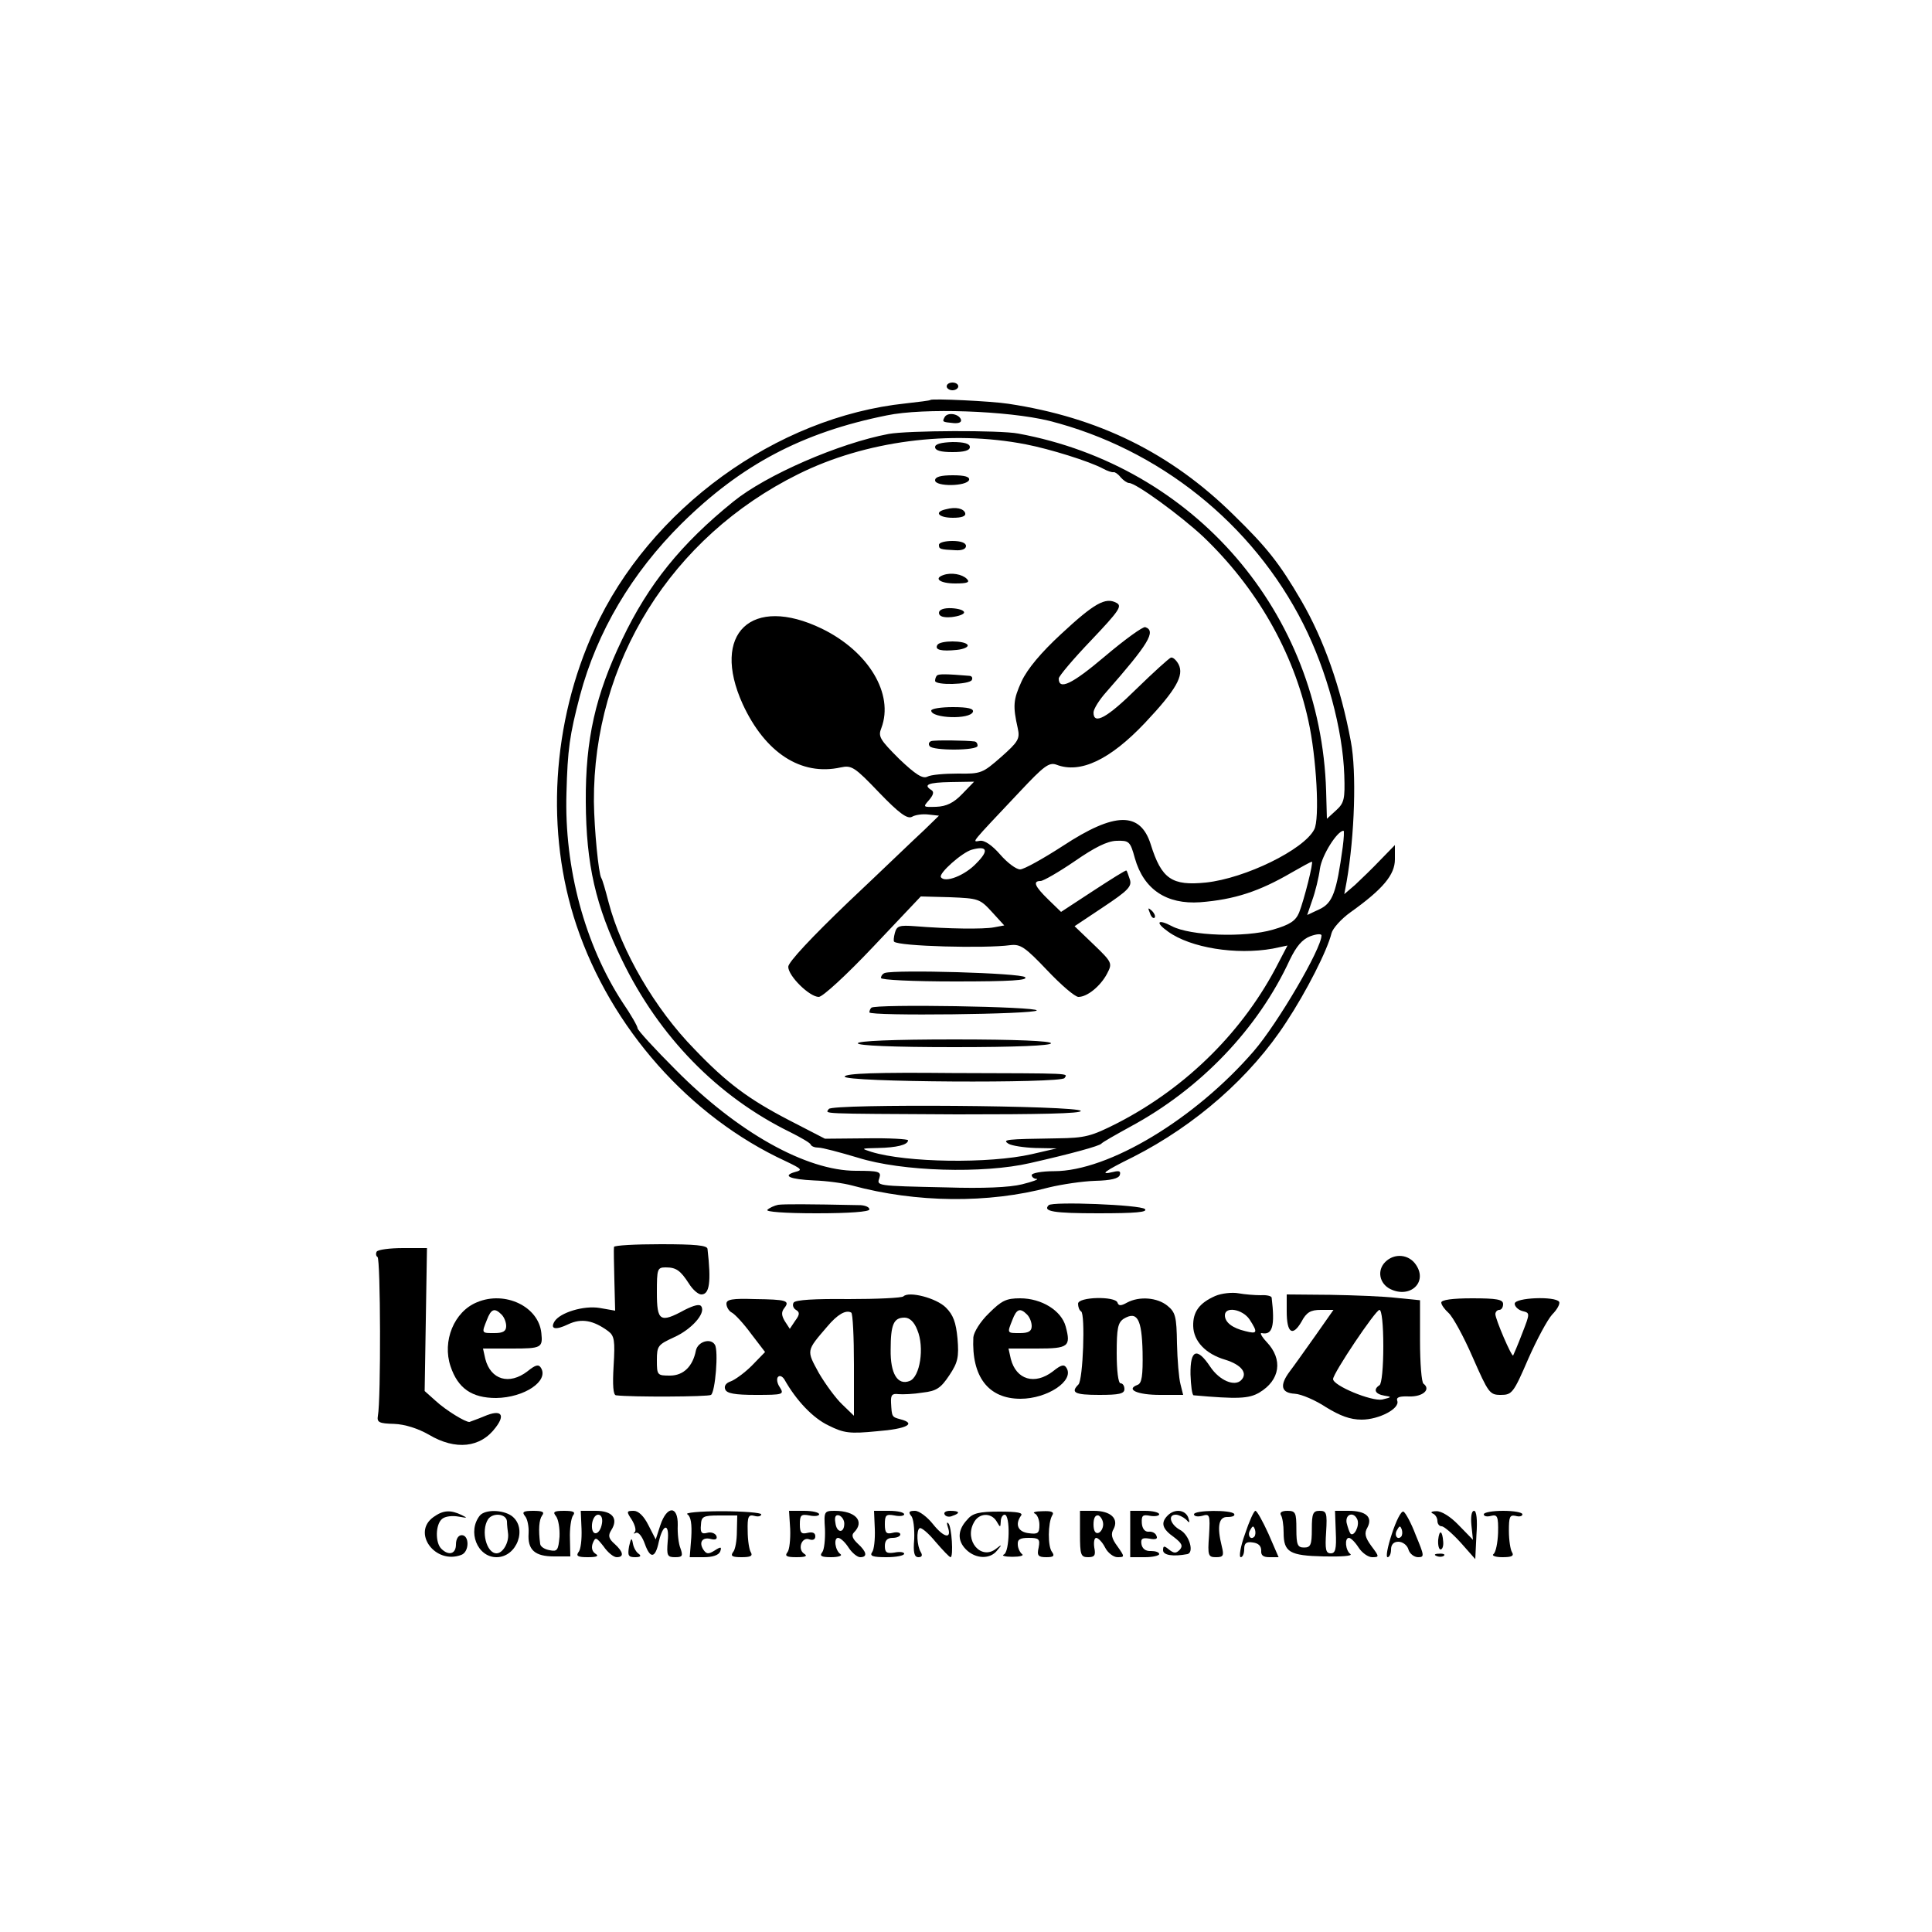 <?xml version="1.0" standalone="no"?>
<!DOCTYPE svg PUBLIC "-//W3C//DTD SVG 20010904//EN"
 "http://www.w3.org/TR/2001/REC-SVG-20010904/DTD/svg10.dtd">
<svg version="1.0" xmlns="http://www.w3.org/2000/svg"
 width="500pt" height="500pt" viewBox="0 0 500 500"
 preserveAspectRatio="xMidYMid meet">
<g transform="translate(0,500) scale(0.1,-0.1)"
fill="#000000" stroke="none">
<path d="M2450 4000 c0 -5 7 -10 15 -10 8 0 15 5 15 10 0 6 -7 10 -15 10 -8 0
-15 -4 -15 -10z"/>
<path d="M2408 3965 c-2 -2 -30 -5 -64 -9 -335 -35 -663 -273 -806 -586 -110
-240 -127 -524 -46 -765 89 -265 292 -495 541 -610 42 -20 45 -23 25 -28 -35
-10 -14 -19 49 -22 32 -1 76 -7 98 -13 166 -45 353 -47 510 -5 33 8 87 16 119
17 41 1 61 6 64 15 3 10 -1 12 -17 8 -38 -9 -23 2 52 39 161 82 304 207 396
349 52 79 106 185 117 230 3 12 25 37 49 54 84 60 115 97 115 137 l0 37 -38
-39 c-20 -21 -50 -50 -65 -64 l-28 -24 6 32 c21 120 26 285 11 363 -26 140
-70 264 -128 364 -57 98 -90 139 -175 222 -163 161 -351 253 -583 288 -45 7
-197 14 -202 10z m307 -54 c284 -72 527 -266 658 -526 61 -121 102 -273 106
-391 2 -61 0 -72 -21 -91 l-24 -22 -2 72 c-14 461 -341 841 -797 925 -47 9
-285 8 -335 -1 -128 -24 -317 -106 -402 -175 -135 -109 -220 -214 -288 -357
-69 -144 -95 -258 -94 -420 1 -162 25 -269 94 -410 96 -198 247 -353 435 -445
28 -14 52 -28 53 -32 2 -5 11 -8 20 -8 10 0 55 -12 102 -26 114 -36 325 -42
446 -14 110 25 178 44 184 50 3 4 37 23 75 44 182 98 331 254 413 432 17 35
32 53 53 61 16 6 29 7 29 2 0 -34 -113 -227 -175 -299 -152 -176 -376 -311
-517 -311 -32 0 -58 -5 -58 -10 0 -5 6 -10 13 -10 6 -1 -10 -7 -38 -14 -32 -8
-101 -11 -195 -8 -186 4 -181 4 -174 25 5 16 -2 18 -61 18 -128 0 -306 99
-467 262 -54 54 -98 102 -98 107 0 5 -17 35 -39 67 -97 149 -151 347 -145 542
3 113 8 149 35 252 44 165 134 317 263 445 154 152 312 236 531 280 96 20 313
12 420 -14z m-60 -61 c62 -12 165 -44 200 -63 11 -6 23 -10 27 -9 3 1 12 -5
18 -13 7 -8 17 -15 22 -15 18 0 133 -84 192 -139 138 -132 233 -297 272 -476
21 -94 30 -256 15 -282 -27 -52 -178 -126 -280 -137 -88 -9 -115 9 -143 99
-27 85 -93 84 -227 -4 -51 -33 -101 -61 -111 -61 -10 0 -33 17 -52 39 -20 23
-40 37 -52 35 -21 -3 -28 -12 104 128 61 65 75 76 94 69 62 -24 139 13 229
108 81 86 102 123 87 152 -6 11 -15 19 -20 17 -5 -2 -45 -38 -88 -80 -77 -76
-112 -95 -112 -62 0 9 15 33 33 53 109 124 130 158 101 168 -6 2 -53 -32 -105
-76 -85 -72 -119 -88 -119 -57 0 6 38 51 84 99 73 77 81 89 65 97 -28 15 -57
-1 -143 -81 -52 -48 -87 -90 -102 -122 -22 -48 -23 -64 -10 -122 6 -27 1 -35
-43 -74 -48 -42 -52 -44 -112 -43 -35 0 -70 -3 -79 -8 -12 -6 -30 5 -73 46
-50 50 -55 58 -46 80 33 88 -33 198 -154 257 -182 88 -288 -12 -205 -195 58
-126 151 -187 254 -164 28 6 36 1 99 -65 52 -54 73 -69 85 -63 8 5 27 8 43 6
l27 -3 -38 -37 c-22 -20 -109 -104 -196 -186 -95 -91 -156 -156 -156 -168 0
-24 55 -78 79 -78 10 0 72 57 141 130 l123 130 76 -2 c73 -3 77 -4 108 -38
l32 -35 -27 -5 c-27 -5 -118 -4 -204 3 -40 3 -47 1 -52 -17 -3 -11 -4 -22 -2
-23 11 -12 236 -18 301 -9 26 3 38 -5 95 -65 36 -38 72 -69 81 -69 23 0 57 28
74 60 14 27 14 29 -35 76 l-49 47 75 50 c63 42 74 53 68 71 -4 11 -7 22 -9 23
-1 2 -39 -22 -85 -52 l-84 -55 -33 32 c-35 34 -41 48 -20 48 7 0 47 23 88 51
52 36 84 52 108 53 33 1 36 -1 48 -45 23 -81 82 -120 169 -114 89 7 153 28
237 77 26 15 50 28 52 28 5 0 -20 -99 -33 -132 -9 -21 -23 -31 -68 -44 -72
-21 -214 -16 -261 9 -38 20 -44 10 -10 -14 58 -42 176 -61 271 -44 l38 8 -23
-44 c-89 -175 -236 -322 -416 -415 -69 -35 -84 -39 -157 -40 -134 -2 -143 -3
-126 -14 8 -5 40 -10 70 -11 l55 -1 -65 -15 c-110 -25 -324 -22 -415 6 -28 9
-27 9 17 10 48 1 78 8 78 20 0 3 -48 6 -107 5 l-108 -1 -93 48 c-104 54 -161
96 -245 184 -102 104 -189 254 -222 380 -8 31 -16 59 -19 63 -7 12 -18 124
-19 197 -2 361 200 685 529 848 173 86 394 115 589 77z m-165 -905 c-22 -23
-41 -32 -67 -33 -34 -1 -35 -1 -19 17 11 13 14 21 7 26 -23 14 -9 20 49 21
l61 1 -31 -32z m985 -137 c-16 -117 -26 -145 -60 -161 l-32 -15 13 38 c8 22
17 59 20 82 5 35 45 98 61 98 2 0 1 -19 -2 -42z m-948 -42 c-30 -32 -82 -52
-92 -36 -6 10 55 64 80 71 40 11 45 -2 12 -35z"/>
<path d="M2445 3921 c-7 -13 -7 -13 23 -16 13 -1 21 2 19 9 -5 15 -34 20 -42
7z"/>
<path d="M2420 3843 c0 -9 15 -13 45 -13 30 0 45 4 45 13 0 9 -15 13 -45 13
-29 -1 -45 -5 -45 -13z"/>
<path d="M2420 3757 c0 -17 82 -16 88 1 2 8 -11 12 -42 12 -31 0 -46 -4 -46
-13z"/>
<path d="M2448 3682 c-32 -7 -19 -22 18 -22 23 0 34 4 32 12 -4 12 -24 17 -50
10z"/>
<path d="M2430 3590 c0 -11 2 -12 43 -14 16 -1 27 3 27 11 0 8 -13 13 -35 13
-19 0 -35 -4 -35 -10z"/>
<path d="M2442 3512 c-27 -9 -9 -22 30 -22 32 0 39 3 30 12 -12 12 -40 17 -60
10z"/>
<path d="M2430 3414 c0 -9 11 -13 33 -11 17 2 32 7 32 12 0 6 -15 10 -32 11
-21 1 -33 -4 -33 -12z"/>
<path d="M2426 3331 c-8 -13 10 -17 50 -13 19 2 31 8 28 13 -7 12 -71 12 -78
0z"/>
<path d="M2425 3252 c-3 -3 -5 -9 -5 -14 0 -12 88 -10 95 2 3 6 0 11 -7 11
-59 5 -78 5 -83 1z"/>
<path d="M2410 3161 c0 -20 101 -24 108 -3 2 8 -12 12 -52 12 -31 0 -56 -4
-56 -9z"/>
<path d="M2410 3082 c-6 -2 -8 -8 -4 -13 7 -12 124 -12 124 1 0 6 -3 10 -7 11
-22 3 -104 4 -113 1z"/>
<path d="M2976 2637 c3 -10 9 -15 12 -12 3 3 0 11 -7 18 -10 9 -11 8 -5 -6z"/>
<path d="M2290 2482 c-6 -2 -10 -8 -10 -13 0 -5 82 -9 192 -9 144 0 189 3 181
11 -11 11 -335 20 -363 11z"/>
<path d="M2255 2392 c-3 -3 -5 -8 -5 -12 0 -10 430 -5 433 5 2 10 -418 17
-428 7z"/>
<path d="M2220 2300 c0 -6 90 -10 250 -10 160 0 250 4 250 10 0 6 -90 10 -250
10 -160 0 -250 -4 -250 -10z"/>
<path d="M2186 2214 c-6 -15 560 -18 569 -4 8 13 27 12 -292 13 -194 2 -274
-1 -277 -9z"/>
<path d="M2145 2130 c-8 -13 -36 -12 332 -14 212 0 322 2 320 9 -5 14 -643 19
-652 5z"/>
<path d="M2014 1882 c-10 -2 -23 -8 -28 -13 -6 -5 45 -9 127 -9 85 0 137 4
137 10 0 6 -10 10 -22 11 -141 3 -198 3 -214 1z"/>
<path d="M2714 1881 c-16 -16 12 -21 128 -21 98 0 129 3 121 11 -11 11 -239
20 -249 10z"/>
<path d="M1589 1773 c-1 -5 0 -43 1 -87 l2 -78 -40 7 c-41 7 -103 -12 -117
-35 -12 -20 3 -23 36 -7 34 16 65 10 103 -18 16 -12 18 -24 14 -90 -3 -50 -1
-75 6 -76 40 -5 239 -4 246 1 11 7 20 115 10 130 -11 18 -44 8 -49 -15 -8 -41
-32 -65 -67 -65 -33 0 -34 1 -34 40 0 37 3 40 44 59 45 20 83 62 71 80 -4 7
-19 3 -43 -9 -64 -35 -72 -29 -72 45 0 61 1 65 23 65 27 0 38 -8 60 -42 10
-16 24 -28 32 -28 21 0 26 31 16 118 -1 9 -32 12 -121 12 -66 0 -120 -3 -121
-7z"/>
<path d="M975 1761 c-3 -5 -2 -12 2 -14 8 -5 9 -369 1 -411 -3 -17 3 -20 42
-21 28 -1 62 -12 90 -28 69 -41 134 -34 173 19 26 34 13 47 -29 29 -19 -8 -37
-14 -39 -15 -10 -1 -61 30 -88 55 l-28 25 3 185 3 185 -62 0 c-34 0 -64 -4
-68 -9z"/>
<path d="M3585 1734 c-22 -22 -15 -56 13 -70 51 -25 97 17 67 62 -18 28 -56
32 -80 8z"/>
<path d="M3145 1646 c-41 -18 -58 -41 -57 -78 1 -39 32 -72 83 -87 42 -13 59
-35 41 -53 -17 -17 -56 -1 -80 35 -34 51 -52 45 -51 -20 1 -29 4 -53 8 -54
113 -10 143 -9 170 7 54 32 62 86 19 131 -13 14 -18 24 -13 23 28 -6 35 17 26
92 -1 4 -13 7 -28 6 -16 0 -41 2 -58 5 -16 3 -44 0 -60 -7z m89 -61 c22 -34
20 -38 -11 -30 -34 8 -53 23 -53 41 0 24 46 16 64 -11z"/>
<path d="M2338 1645 c-4 -4 -68 -7 -142 -7 -88 1 -137 -2 -142 -9 -4 -6 -1
-15 6 -19 10 -6 10 -12 -2 -28 l-14 -21 -13 20 c-9 15 -9 24 -1 34 15 19 5 22
-77 23 -58 2 -73 -1 -73 -12 0 -8 6 -19 14 -23 8 -4 31 -29 50 -55 l36 -47
-34 -35 c-19 -19 -44 -37 -55 -41 -12 -4 -18 -12 -14 -21 4 -10 24 -14 79 -14
71 0 74 1 62 20 -7 10 -9 23 -4 27 4 4 11 1 16 -7 31 -55 74 -100 114 -119 40
-20 55 -22 126 -15 77 6 103 20 60 31 -22 6 -22 6 -24 43 -1 20 3 24 19 22 11
-1 39 0 63 4 36 4 47 12 69 45 22 33 25 47 21 95 -4 42 -11 61 -30 80 -25 25
-96 43 -110 29z m-128 -177 l0 -132 -30 29 c-17 16 -44 53 -61 82 -32 59 -33
56 22 120 26 31 48 44 62 36 4 -2 7 -63 7 -135z m164 90 c19 -45 7 -122 -20
-132 -31 -12 -50 19 -49 81 0 66 8 83 36 83 13 0 25 -11 33 -32z"/>
<path d="M3330 1606 c0 -56 15 -66 38 -27 13 25 24 31 50 31 l33 0 -47 -67
c-27 -38 -56 -79 -66 -92 -27 -36 -23 -56 13 -58 17 -1 54 -17 81 -35 36 -22
62 -32 92 -32 45 0 100 29 92 49 -3 9 6 12 31 11 35 -1 57 18 37 33 -5 3 -9
53 -9 111 l0 105 -60 6 c-33 4 -111 7 -172 8 l-113 1 0 -44z m250 -90 c0 -53
-4 -98 -10 -101 -17 -11 -11 -23 13 -27 20 -3 19 -4 -6 -10 -28 -5 -127 36
-127 53 0 15 110 179 120 179 6 0 10 -39 10 -94z"/>
<path d="M1235 1630 c-60 -24 -91 -101 -69 -166 19 -57 55 -82 118 -82 73 1
137 44 116 78 -6 10 -14 8 -35 -9 -47 -36 -95 -22 -109 32 l-6 27 75 0 c76 0
80 2 76 40 -7 69 -94 110 -166 80z m63 -32 c7 -7 12 -20 12 -30 0 -13 -8 -18
-30 -18 -34 0 -34 -1 -20 34 11 29 20 32 38 14z"/>
<path d="M2559 1601 c-22 -21 -39 -49 -40 -62 -5 -102 39 -159 122 -159 70 0
140 47 119 80 -6 10 -14 8 -35 -9 -47 -36 -95 -22 -109 32 l-6 27 74 0 c81 0
88 5 74 57 -11 41 -62 73 -118 73 -36 0 -48 -6 -81 -39z m99 -3 c7 -7 12 -20
12 -30 0 -13 -8 -18 -30 -18 -34 0 -34 -1 -20 34 11 29 20 32 38 14z"/>
<path d="M2790 1626 c0 -8 3 -17 8 -20 11 -7 5 -177 -7 -189 -21 -21 -10 -27
54 -27 51 0 65 3 65 15 0 8 -4 15 -10 15 -6 0 -10 33 -10 78 0 64 3 79 18 89
35 21 47 0 49 -86 1 -62 -2 -81 -13 -85 -32 -12 0 -26 58 -26 l60 0 -7 28 c-4
15 -8 62 -9 105 -1 70 -4 81 -25 98 -26 21 -72 25 -104 8 -16 -9 -22 -9 -25 0
-6 17 -102 15 -102 -3z"/>
<path d="M3730 1629 c0 -6 9 -18 19 -27 11 -10 39 -61 62 -114 41 -93 44 -98
73 -98 29 0 33 5 71 93 22 50 50 102 62 115 13 13 21 28 18 33 -10 15 -115 11
-115 -5 0 -7 9 -16 20 -19 20 -5 20 -5 -1 -59 -11 -29 -22 -54 -23 -56 -4 -4
-46 94 -46 107 0 6 5 11 10 11 6 0 10 7 10 15 0 12 -16 15 -80 15 -51 0 -80
-4 -80 -11z"/>
<path d="M1122 1074 c-57 -40 4 -124 72 -98 21 8 21 51 1 51 -9 0 -15 -10 -15
-24 0 -25 -19 -30 -38 -11 -16 16 -15 63 2 77 8 7 27 9 43 6 23 -4 24 -4 8 4
-29 14 -48 13 -73 -5z"/>
<path d="M1242 1078 c-33 -41 -7 -108 43 -108 53 0 81 76 39 107 -23 16 -68
17 -82 1z m70 -15 c0 -10 2 -25 3 -33 2 -23 -14 -50 -30 -50 -26 0 -41 58 -22
88 12 18 47 15 49 -5z"/>
<path d="M1359 1076 c6 -7 10 -27 9 -44 -3 -43 16 -60 66 -60 l42 0 -1 46 c-1
26 3 53 8 60 7 9 1 12 -23 12 -27 0 -30 -3 -21 -14 6 -8 10 -31 9 -53 -3 -35
-6 -39 -25 -35 -13 2 -24 9 -25 16 -5 37 -3 63 5 74 7 9 1 12 -23 12 -26 0
-30 -3 -21 -14z"/>
<path d="M1505 1043 c1 -27 -2 -54 -8 -60 -7 -10 -1 -13 24 -13 24 0 30 3 20
9 -9 6 -11 16 -7 27 7 17 9 16 28 -8 11 -16 26 -28 34 -28 20 0 17 14 -5 34
-16 14 -18 22 -9 36 19 30 3 50 -40 50 l-39 0 2 -47z m53 15 c-5 -32 -28 -36
-26 -4 1 14 8 26 16 26 8 0 12 -9 10 -22z"/>
<path d="M1635 1067 c8 -13 12 -27 8 -32 -5 -4 -3 -5 3 -2 6 3 16 -9 23 -29
14 -39 27 -37 36 6 11 48 28 49 23 1 -3 -37 -1 -41 19 -41 19 0 21 3 14 23 -5
12 -8 39 -7 60 1 51 -28 51 -45 0 l-12 -37 -19 37 c-12 24 -26 37 -38 37 -19
0 -19 -2 -5 -23z"/>
<path d="M1779 1081 c9 -6 12 -25 10 -60 l-4 -51 36 0 c23 0 39 5 43 15 4 12
2 13 -15 2 -16 -10 -21 -9 -29 3 -12 19 -2 33 20 27 12 -3 17 0 14 8 -3 7 -14
11 -24 8 -14 -4 -18 1 -16 20 1 22 5 25 47 25 l47 0 -1 -42 c0 -22 -4 -47 -10
-53 -7 -10 -2 -13 22 -13 23 0 30 3 24 13 -4 6 -8 31 -8 55 -1 37 2 43 17 39
10 -3 18 -1 18 4 0 4 -46 8 -102 8 -58 0 -97 -4 -89 -8z"/>
<path d="M2045 1043 c1 -27 -2 -54 -7 -60 -8 -10 -2 -13 23 -13 24 0 30 3 20
9 -18 12 -6 45 14 37 9 -3 15 0 15 8 0 9 -7 12 -20 9 -16 -4 -20 0 -20 22 0
24 3 27 25 23 14 -3 25 -1 25 3 0 5 -18 9 -39 9 l-39 0 3 -47z"/>
<path d="M2135 1043 c1 -27 -2 -54 -7 -60 -8 -10 -2 -13 23 -13 19 0 30 4 24
8 -14 10 -18 42 -6 42 6 0 18 -11 27 -25 9 -14 23 -25 30 -25 20 0 17 14 -6
35 -14 13 -17 22 -10 29 29 29 4 56 -50 56 -27 0 -28 -2 -25 -47z m50 14 c0
-26 -20 -25 -23 2 -3 16 1 22 10 19 7 -3 13 -12 13 -21z"/>
<path d="M2264 1043 c1 -27 -2 -54 -7 -60 -7 -10 2 -13 37 -13 25 0 46 4 46 9
0 4 -11 6 -25 3 -20 -3 -25 0 -25 17 0 14 6 21 20 21 11 0 20 4 20 9 0 5 -9 7
-20 4 -16 -4 -20 0 -20 22 0 24 3 27 25 23 14 -3 25 -1 25 3 0 5 -17 9 -39 9
l-39 0 2 -47z"/>
<path d="M2358 1077 c6 -6 9 -33 8 -60 -3 -35 0 -47 11 -47 9 0 11 5 6 13 -10
16 -12 57 -3 62 4 3 23 -13 41 -35 19 -22 36 -40 39 -40 8 0 3 81 -6 88 -4 4
-4 -1 -1 -10 11 -32 -10 -28 -38 7 -15 19 -36 35 -47 35 -15 0 -18 -3 -10 -13z"/>
<path d="M2445 1080 c3 -5 12 -7 20 -3 21 7 19 13 -6 13 -11 0 -18 -4 -14 -10z"/>
<path d="M2504 1068 c-26 -27 -27 -55 -4 -78 25 -25 63 -26 81 -2 13 15 12 16
-3 4 -39 -31 -83 21 -58 67 13 26 45 27 59 4 10 -17 10 -17 11 0 0 9 5 17 10
17 15 0 13 -97 -2 -103 -7 -3 3 -6 22 -6 19 0 31 3 25 7 -5 4 -11 15 -11 25
-1 13 6 17 28 17 27 0 30 -3 26 -25 -5 -21 -1 -25 20 -25 18 0 22 3 15 13 -12
14 -11 76 0 95 6 9 -1 12 -25 11 -18 0 -27 -3 -20 -6 6 -2 12 -16 12 -29 0
-22 -4 -25 -27 -22 -28 3 -37 22 -21 45 7 8 -8 11 -56 11 -51 0 -69 -4 -82
-20z"/>
<path d="M2795 1030 c0 -54 2 -60 21 -60 17 0 20 5 16 25 -2 14 0 25 5 25 5 0
16 -11 23 -25 7 -14 22 -25 32 -25 19 0 19 1 0 28 -15 20 -18 32 -10 45 14 27
-8 47 -51 47 l-36 0 0 -60z m60 25 c0 -10 -6 -20 -12 -22 -8 -3 -13 5 -13 22
0 17 5 25 13 23 6 -3 12 -13 12 -23z"/>
<path d="M2925 1030 l0 -60 38 0 c20 0 37 4 37 8 0 5 -10 8 -21 8 -14 -1 -23
6 -25 18 -2 14 2 17 21 14 15 -3 22 -1 18 7 -2 7 -11 12 -20 11 -10 -1 -17 8
-18 22 -1 20 2 23 22 19 12 -2 23 0 23 4 0 5 -17 9 -37 9 l-38 0 0 -60z"/>
<path d="M3022 1078 c-19 -19 -14 -35 16 -56 21 -16 24 -23 15 -33 -10 -10
-15 -9 -28 1 -12 10 -15 10 -15 -2 0 -13 26 -17 63 -10 18 4 5 49 -18 62 -26
14 -34 40 -12 40 7 0 19 -6 26 -12 10 -11 11 -10 6 5 -8 20 -35 23 -53 5z"/>
<path d="M3090 1081 c0 -5 9 -7 21 -4 20 6 21 3 18 -51 -4 -52 -2 -56 18 -56
19 0 21 4 15 28 -13 52 -8 77 15 76 12 0 20 3 17 8 -7 11 -104 10 -104 -1z"/>
<path d="M3222 1030 c-12 -33 -16 -60 -11 -60 5 0 9 9 9 21 0 15 5 20 23 17
14 -2 21 -9 21 -21 -1 -12 5 -17 21 -17 l24 0 -26 60 c-15 33 -30 60 -34 60
-4 0 -16 -27 -27 -60z m24 -7 c-10 -10 -19 5 -10 18 6 11 8 11 12 0 2 -7 1
-15 -2 -18z"/>
<path d="M3315 1079 c4 -6 7 -26 7 -45 0 -51 15 -60 104 -62 44 -1 75 1 69 6
-13 9 -16 42 -4 42 5 0 16 -11 25 -25 9 -14 25 -25 35 -25 19 0 19 1 -2 29
-16 22 -19 33 -10 48 14 27 -4 43 -49 43 l-35 0 2 -55 c2 -44 -1 -55 -13 -55
-13 0 -15 10 -12 55 3 50 1 55 -17 55 -17 0 -20 -7 -20 -47 0 -41 -3 -48 -20
-48 -17 0 -20 7 -20 48 0 42 -2 47 -23 47 -14 0 -21 -4 -17 -11z m198 -12 c6
-16 -9 -45 -18 -36 -3 4 -7 16 -10 28 -4 23 19 30 28 8z"/>
<path d="M3602 1030 c-11 -33 -16 -60 -11 -60 5 0 9 9 9 20 0 13 7 20 19 20
11 0 23 -9 26 -20 3 -11 15 -20 25 -20 17 0 16 4 -6 57 -12 32 -27 59 -32 61
-6 2 -19 -24 -30 -58z m24 -7 c-10 -10 -19 5 -10 18 6 11 8 11 12 0 2 -7 1
-15 -2 -18z"/>
<path d="M3708 1083 c6 -2 12 -11 12 -19 0 -8 5 -14 11 -14 6 0 28 -19 49 -42
l38 -43 3 63 c3 39 0 62 -6 62 -7 0 -9 -16 -7 -37 l4 -38 -37 38 c-21 22 -45
37 -58 36 -12 0 -16 -3 -9 -6z"/>
<path d="M3840 1081 c0 -5 8 -7 19 -4 16 4 19 -1 18 -44 -1 -26 -6 -51 -12
-55 -5 -4 5 -8 23 -8 24 0 31 3 25 13 -4 6 -8 31 -8 55 0 36 2 42 17 39 10 -3
18 -1 18 4 0 5 -22 9 -50 9 -27 0 -50 -4 -50 -9z"/>
<path d="M3722 1015 c-1 -14 2 -25 6 -25 5 0 8 9 7 20 -2 29 -10 33 -13 5z"/>
<path d="M1628 998 c-4 -24 -2 -28 16 -28 13 0 16 3 10 8 -7 4 -14 16 -16 27
-3 17 -5 15 -10 -7z"/>
<path d="M3718 973 c7 -3 16 -2 19 1 4 3 -2 6 -13 5 -11 0 -14 -3 -6 -6z"/>
</g>
</svg>
